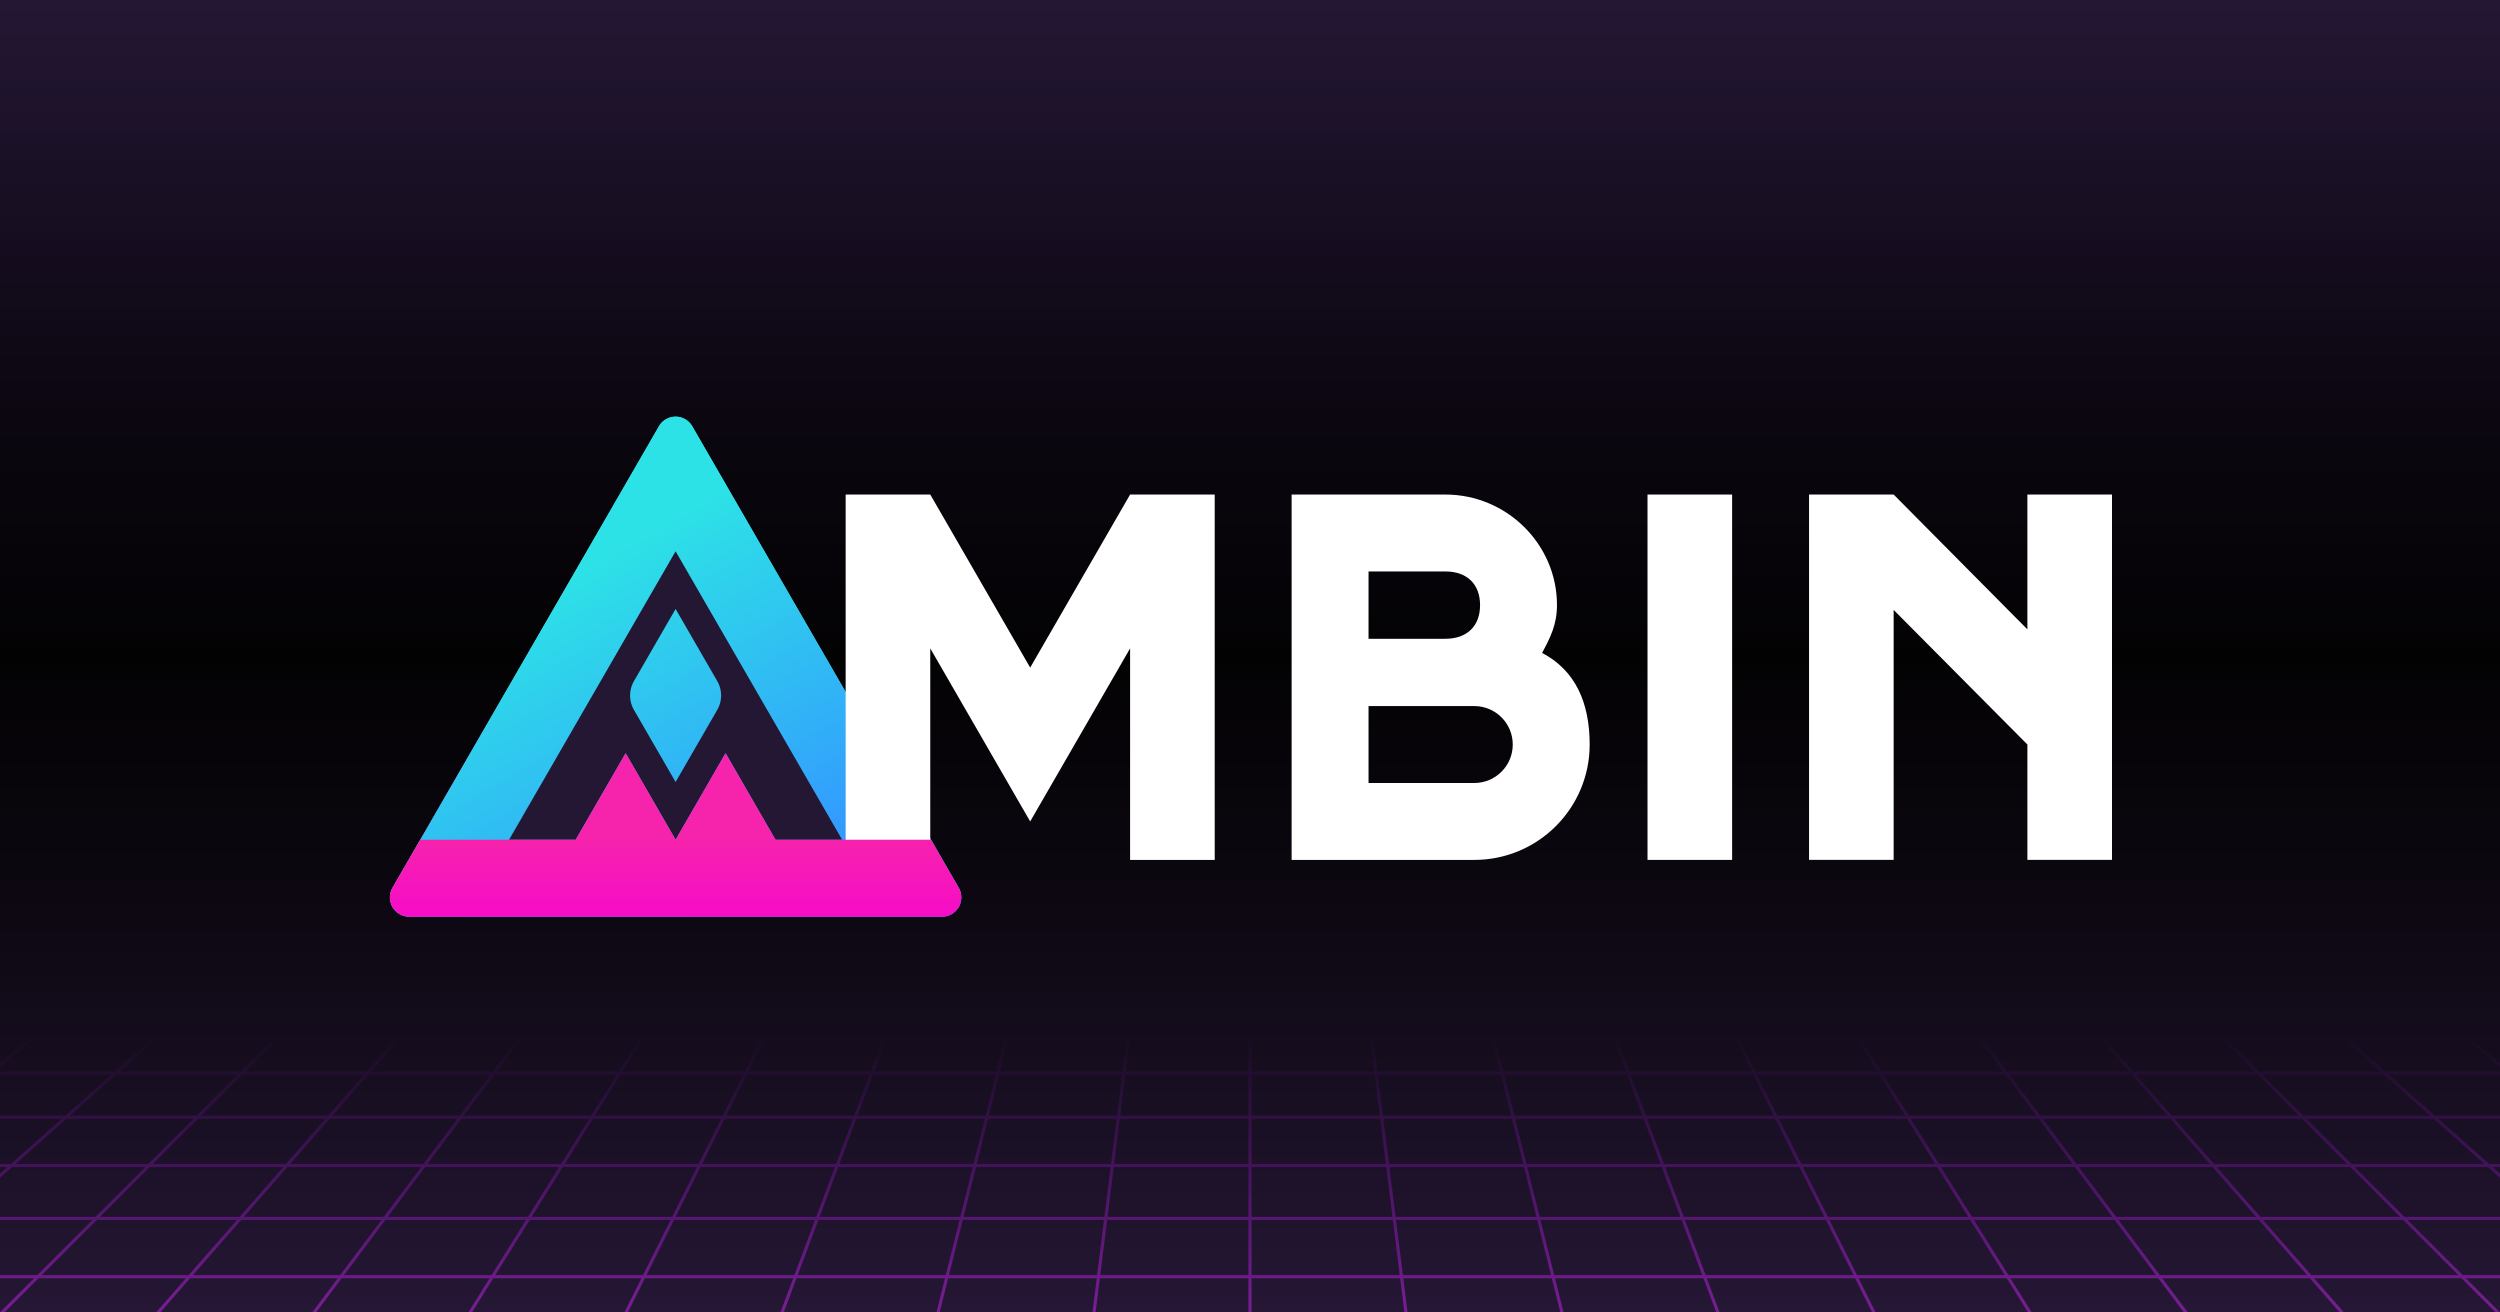 <?xml version="1.0" encoding="UTF-8" standalone="no"?>
<svg
   inkscape:version="1.3 (0e150ed6c4, 2023-07-21)"
   id="svg8"
   version="1.1"
   viewBox="0 0 1200 630"
   height="630"
   width="1200"
   sodipodi:docname="mbin-og.svg"
   inkscape:export-filename="mbin-og.png"
   inkscape:export-xdpi="96"
   inkscape:export-ydpi="96"
   xmlns:inkscape="http://www.inkscape.org/namespaces/inkscape"
   xmlns:sodipodi="http://sodipodi.sourceforge.net/DTD/sodipodi-0.dtd"
   xmlns:xlink="http://www.w3.org/1999/xlink"
   xmlns="http://www.w3.org/2000/svg"
   xmlns:svg="http://www.w3.org/2000/svg"
   xmlns:rdf="http://www.w3.org/1999/02/22-rdf-syntax-ns#"
   xmlns:cc="http://creativecommons.org/ns#"
   xmlns:dc="http://purl.org/dc/elements/1.1/">
  <defs
     id="defs2">
    <linearGradient
       id="linearGradient4"
       inkscape:collect="always">
      <stop
         style="stop-color:#2de2e6;stop-opacity:1;"
         offset="0.4"
         id="stop9" />
      <stop
         style="stop-color:#f70fc4;stop-opacity:1;"
         offset="0.9"
         id="stop10" />
    </linearGradient>
    <inkscape:path-effect
       effect="fillet_chamfer"
       id="path-effect4"
       is_visible="true"
       lpeversion="1"
       nodesatellites_param="F,0,0,1,0,8.66,0,1 @ F,0,1,1,0,8.66,0,1 @ F,0,0,1,0,8.66,0,1"
       radius="8"
       unit="px"
       method="auto"
       mode="F"
       chamfer_steps="1"
       flexible="false"
       use_knot_distance="true"
       apply_no_radius="true"
       apply_with_radius="true"
       only_selected="true"
       hide_knots="false" />
    <inkscape:path-effect
       effect="perspective-envelope"
       up_left_point="-2.4999997e-07,400"
       up_right_point="1200,400"
       down_left_point="-300,640"
       down_right_point="1500,640"
       id="path-effect22"
       is_visible="true"
       lpeversion="1"
       deform_type="perspective"
       horizontal_mirror="false"
       vertical_mirror="false"
       overflow_perspective="false" />
    <inkscape:path-effect
       effect="perspective-envelope"
       up_left_point="-300,400"
       up_right_point="1500,400"
       down_left_point="0,640"
       down_right_point="1200,640"
       id="path-effect18"
       is_visible="true"
       lpeversion="1"
       deform_type="perspective"
       horizontal_mirror="false"
       vertical_mirror="false"
       overflow_perspective="false" />
    <linearGradient
       id="linearGradient14"
       inkscape:collect="always">
      <stop
         style="stop-color:#791e94;stop-opacity:1;"
         offset="0"
         id="stop14" />
      <stop
         style="stop-color:#650d90;stop-opacity:0;"
         offset="1"
         id="stop15" />
    </linearGradient>
    <inkscape:path-effect
       effect="perspective-envelope"
       up_left_point="-2.4999997e-07,440"
       up_right_point="1200,440"
       down_left_point="-300,640"
       down_right_point="1500,640"
       id="path-effect14"
       is_visible="true"
       lpeversion="1"
       deform_type="perspective"
       horizontal_mirror="false"
       vertical_mirror="false"
       overflow_perspective="false" />
    <inkscape:path-effect
       effect="perspective-envelope"
       up_left_point="0,160"
       up_right_point="1200,160"
       down_left_point="0,640"
       down_right_point="1200,640"
       id="path-effect13"
       is_visible="true"
       lpeversion="1"
       deform_type="perspective"
       horizontal_mirror="false"
       vertical_mirror="false"
       overflow_perspective="false" />
    <inkscape:path-effect
       effect="perspective-envelope"
       up_left_point="-5.0000006e-07,480"
       up_right_point="1200,480"
       down_left_point="-300,640"
       down_right_point="1500.005,640"
       id="path-effect2"
       is_visible="true"
       lpeversion="1"
       deform_type="perspective"
       horizontal_mirror="false"
       vertical_mirror="false"
       overflow_perspective="false" />
    <inkscape:path-effect
       effect="fillet_chamfer"
       id="path-effect8"
       is_visible="true"
       lpeversion="1"
       nodesatellites_param="F,0,0,1,0,8.66,0,1 @ F,0,1,1,0,8.66,0,1 @ F,0,0,1,0,8.66,0,1"
       radius="8"
       unit="px"
       method="auto"
       mode="F"
       chamfer_steps="1"
       flexible="false"
       use_knot_distance="true"
       apply_no_radius="true"
       apply_with_radius="true"
       only_selected="true"
       hide_knots="false" />
    <linearGradient
       id="linearGradient1"
       inkscape:collect="always">
      <stop
         style="stop-color:#241734;stop-opacity:1;"
         offset="0"
         id="stop1" />
      <stop
         style="stop-color:#0c0712;stop-opacity:1;"
         offset="0.3"
         id="stop3" />
      <stop
         style="stop-color:#030203;stop-opacity:1;"
         offset="0.5"
         id="stop5" />
      <stop
         style="stop-color:#0d0812;stop-opacity:1;"
         offset="0.7"
         id="stop4" />
      <stop
         style="stop-color:#251735;stop-opacity:1;"
         offset="1"
         id="stop2" />
    </linearGradient>
    <inkscape:path-effect
       effect="fillet_chamfer"
       id="path-effect20"
       is_visible="true"
       lpeversion="1"
       nodesatellites_param="F,0,0,1,0,8.66,0,1 @ F,0,1,1,0,8.66,0,1 @ F,0,0,1,0,8.66,0,1"
       radius="8"
       unit="px"
       method="auto"
       mode="F"
       chamfer_steps="1"
       flexible="false"
       use_knot_distance="true"
       apply_no_radius="true"
       apply_with_radius="true"
       only_selected="true"
       hide_knots="false" />
    <inkscape:path-effect
       effect="fillet_chamfer"
       id="path-effect39"
       is_visible="true"
       lpeversion="1"
       nodesatellites_param="F,0,0,1,0,0,0,1 @ F,0,0,1,0,0,0,1 @ F,0,0,1,0,0,0,1 @ F,0,0,1,0,0,0,1 @ F,0,0,1,0,0,0,1 @ F,0,0,1,0,0,0,1 @ F,0,0,1,0,0,0,1 @ F,0,0,1,0,0,0,1 | F,0,0,1,0,0,0,1 @ F,0,1,1,0,4.331,0,1 @ F,0,0,1,0,0,0,1 @ F,0,1,1,0,4.331,0,1"
       radius="0"
       unit="px"
       method="auto"
       mode="F"
       chamfer_steps="1"
       flexible="false"
       use_knot_distance="true"
       apply_no_radius="true"
       apply_with_radius="true"
       only_selected="true"
       hide_knots="false" />
    <inkscape:path-effect
       effect="fillet_chamfer"
       id="path-effect21"
       is_visible="true"
       lpeversion="1"
       nodesatellites_param="F,0,1,1,0,8.66,0,1 @ F,0,1,1,0,8.66,0,1 @ F,0,0,1,0,0,0,1 @ F,0,0,1,0,0,0,1 @ F,0,0,1,0,0,0,1 @ F,0,0,1,0,0,0,1 @ F,0,0,1,0,0,0,1 @ F,0,0,1,0,0,0,1 @ F,0,0,1,0,0,0,1"
       radius="5"
       unit="px"
       method="auto"
       mode="F"
       chamfer_steps="1"
       flexible="false"
       use_knot_distance="true"
       apply_no_radius="true"
       apply_with_radius="true"
       only_selected="true"
       hide_knots="false" />
    <linearGradient
       inkscape:collect="always"
       xlink:href="#linearGradient8"
       id="linearGradient9"
       x1="105.889"
       y1="-7.967"
       x2="153.521"
       y2="74.533"
       gradientUnits="userSpaceOnUse" />
    <linearGradient
       id="linearGradient8"
       inkscape:collect="always">
      <stop
         style="stop-color:#2de2e6;stop-opacity:1;"
         offset="0"
         id="stop8" />
      <stop
         style="stop-color:#3399ff;stop-opacity:1;"
         offset="1"
         id="stop11" />
    </linearGradient>
    <inkscape:path-effect
       effect="fillet_chamfer"
       id="path-effect20-6"
       is_visible="true"
       lpeversion="1"
       nodesatellites_param="F,0,0,1,0,8.66,0,1 @ F,0,1,1,0,8.66,0,1 @ F,0,0,1,0,8.66,0,1"
       radius="8"
       unit="px"
       method="auto"
       mode="F"
       chamfer_steps="1"
       flexible="false"
       use_knot_distance="true"
       apply_no_radius="true"
       apply_with_radius="true"
       only_selected="true"
       hide_knots="false" />
    <inkscape:path-effect
       effect="fillet_chamfer"
       id="path-effect39-7"
       is_visible="true"
       lpeversion="1"
       nodesatellites_param="F,0,0,1,0,0,0,1 @ F,0,0,1,0,0,0,1 @ F,0,0,1,0,0,0,1 @ F,0,0,1,0,0,0,1 @ F,0,0,1,0,0,0,1 @ F,0,0,1,0,0,0,1 @ F,0,0,1,0,0,0,1 @ F,0,0,1,0,0,0,1 | F,0,0,1,0,0,0,1 @ F,0,1,1,0,4.331,0,1 @ F,0,0,1,0,0,0,1 @ F,0,1,1,0,4.331,0,1"
       radius="0"
       unit="px"
       method="auto"
       mode="F"
       chamfer_steps="1"
       flexible="false"
       use_knot_distance="true"
       apply_no_radius="true"
       apply_with_radius="true"
       only_selected="true"
       hide_knots="false" />
    <linearGradient
       inkscape:collect="always"
       xlink:href="#linearGradient6"
       id="linearGradient7"
       x1="97.229"
       y1="82.033"
       x2="97.229"
       y2="107.033"
       gradientUnits="userSpaceOnUse" />
    <linearGradient
       id="linearGradient6"
       inkscape:collect="always">
      <stop
         style="stop-color:#f623ac;stop-opacity:1;"
         offset="0"
         id="stop6" />
      <stop
         style="stop-color:#f706cf;stop-opacity:1;"
         offset="1"
         id="stop7" />
    </linearGradient>
    <inkscape:path-effect
       effect="fillet_chamfer"
       id="path-effect21-5"
       is_visible="true"
       lpeversion="1"
       nodesatellites_param="F,0,1,1,0,8.66,0,1 @ F,0,1,1,0,8.66,0,1 @ F,0,0,1,0,0,0,1 @ F,0,0,1,0,0,0,1 @ F,0,0,1,0,0,0,1 @ F,0,0,1,0,0,0,1 @ F,0,0,1,0,0,0,1 @ F,0,0,1,0,0,0,1 @ F,0,0,1,0,0,0,1"
       radius="5"
       unit="px"
       method="auto"
       mode="F"
       chamfer_steps="1"
       flexible="false"
       use_knot_distance="true"
       apply_no_radius="true"
       apply_with_radius="true"
       only_selected="true"
       hide_knots="false" />
    <linearGradient
       inkscape:collect="always"
       xlink:href="#linearGradient1"
       id="linearGradient2"
       x1="600"
       y1="0"
       x2="600"
       y2="640"
       gradientUnits="userSpaceOnUse"
       gradientTransform="scale(1,0.984)" />
    <filter
       style="color-interpolation-filters:sRGB"
       inkscape:label="Drop Shadow"
       id="filter15"
       x="-0.162"
       y="-0.185"
       width="1.323"
       height="1.369">
      <feFlood
         result="flood"
         in="SourceGraphic"
         flood-opacity="0.503"
         flood-color="rgb(0,0,0)"
         id="feFlood14" />
      <feGaussianBlur
         result="blur"
         in="SourceGraphic"
         stdDeviation="10"
         id="feGaussianBlur14" />
      <feOffset
         result="offset"
         in="blur"
         dx="0"
         dy="0"
         id="feOffset14" />
      <feComposite
         result="comp1"
         operator="in"
         in="offset"
         in2="flood"
         id="feComposite14" />
      <feComposite
         result="comp2"
         operator="over"
         in="SourceGraphic"
         in2="comp1"
         id="feComposite15" />
    </filter>
    <linearGradient
       inkscape:collect="always"
       xlink:href="#linearGradient14"
       id="linearGradient15"
       x1="600"
       y1="640"
       x2="600"
       y2="504.516"
       gradientUnits="userSpaceOnUse" />
    <filter
       inkscape:menu-tooltip="In and out glow with a possible offset and colorizable flood"
       inkscape:menu="Shadows and Glows"
       inkscape:label="grid Cutout Glow"
       style="color-interpolation-filters:sRGB"
       id="filter25"
       x="-0.024"
       y="-0.028"
       width="1.048"
       height="1.063">
      <feOffset
         dy="1"
         dx="0"
         id="feOffset24" />
      <feGaussianBlur
         stdDeviation="1.5"
         result="blur"
         id="feGaussianBlur24" />
      <feFlood
         flood-color="rgb(45,226,230)"
         flood-opacity="0.66"
         result="flood"
         id="feFlood24" />
      <feComposite
         in="flood"
         in2="SourceGraphic"
         operator="atop"
         result="composite"
         id="feComposite25" />
      <feBlend
         in="blur"
         in2="composite"
         mode="normal"
         id="feBlend25" />
    </filter>
    <linearGradient
       inkscape:collect="always"
       xlink:href="#linearGradient4"
       id="linearGradient10"
       gradientUnits="userSpaceOnUse"
       x1="97.228"
       y1="7.033"
       x2="97.228"
       y2="104.411" />
  </defs>
  <sodipodi:namedview
     inkscape:pagecheckerboard="true"
     units="px"
     showgrid="false"
     inkscape:document-rotation="0"
     inkscape:current-layer="layer1"
     inkscape:document-units="px"
     inkscape:cy="295.5"
     inkscape:cx="600.5"
     inkscape:zoom="1"
     inkscape:pageshadow="2"
     inkscape:pageopacity="0"
     borderopacity="1.0"
     bordercolor="#666666"
     pagecolor="#b2b2b2"
     id="base"
     inkscape:showpageshadow="0"
     inkscape:deskcolor="#d1d1d1" />
  <g
     inkscape:groupmode="layer"
     id="layer2"
     inkscape:label="bg">
    <rect
       style="fill:url(#linearGradient2);fill-opacity:1;stroke-width:0;stroke-linecap:square"
       id="rect1"
       width="1200"
       height="630"
       x="0"
       y="0" />
  </g>
  <g
     inkscape:groupmode="layer"
     id="layer4"
     inkscape:label="og effects"
     style="display:inline">
    <path
       d="M -2.5000009e-7,440 -300,640 M 50,440 -225,640 M 100,440 -150,640 M 150,440 -75,640 M 200,440 6.2499999e-7,640 M 250,440 75,640 M 300,440 150,640 M 350,440 225,640 M 400,440 300,640 M 450,440 375,640 M 500,440 450,640 M 550,440 525,640 m 75,-200 0,200 m 50,-200 25,200 m 25,-200 50,200 m 0,-200 75,200 M 800,440 900,640 M 850,440 975,640 M 900,440 1050,640 M 950,440 1125,640 M 1000,440 1200,640 M 1050,440 1275,640 M 1100,440 1350,640 M 1150,440 1425,640 M 1200,440 1500,640 M -2.5000009e-7,440 1200,440 m -1221.583,14.388 1243.165,0 m -1266.359,15.462 1289.552,0 m -1314.544,16.661 1339.535,0 m -1366.542,18.005 1393.548,0 m -1422.825,19.517 1452.101,0 m -1483.945,21.23 1515.789,0 m -1550.555,23.177 1585.321,0 M -230.769,593.846 H 1430.769 m -1703.496,27.972 1745.455,0"
       style="display:inline;fill:none;stroke:url(#linearGradient15);stroke-width:1.5;stroke-dasharray:none;stroke-opacity:1;filter:url(#filter25)"
       id="path13"
       inkscape:path-effect="#path-effect14"
       inkscape:original-d="M -5e-7,160 V 640 M 50,160 v 480 m 50,-480 v 480 m 50,-480 v 480 m 50,-480 v 480 m 50,-480 v 480 m 50,-480 v 480 m 50,-480 v 480 m 50,-480 v 480 m 50,-480 v 480 m 50,-480 v 480 m 50,-480 v 480 m 50,-480 v 480 m 50,-480 v 480 m 50,-480 v 480 m 50,-480 v 480 m 50,-480 v 480 m 50,-480 v 480 m 50,-480 v 480 m 50,-480 v 480 m 50,-480 v 480 m 50,-480 v 480 m 50,-480 v 480 m 50,-480 v 480 m 50,-480 V 640 M -5e-7,160 H 1200 M -5e-7,210 H 1200 M -5e-7,260 H 1200 M -5e-7,310 H 1200 M -5e-7,360 H 1200 M -5e-7,410 H 1200 M -5e-7,460 H 1200 M -5e-7,510 H 1200 M -5e-7,560 H 1200 M -5e-7,610 H 1200"
       inkscape:label="grid bottom"
       transform="translate(0,-10)" />
    <use
       x="0"
       y="0"
       xlink:href="#path13"
       id="use22"
       transform="rotate(180,600,315)"
       inkscape:label="grid top (ref bottom)" />
  </g>
  <g
     inkscape:label="logo"
     inkscape:groupmode="layer"
     id="layer1"
     style="display:inline;fill:none;stroke-width:0.542"
     transform="matrix(1.846,0,0,1.846,133.012,214.707)">
    <path
       style="display:inline;opacity:1;fill:url(#linearGradient10);fill-opacity:1;stroke:none;stroke-width:0.542;stroke-linecap:round;stroke-linejoin:round;stroke-dasharray:none;stroke-opacity:1;filter:url(#filter15)"
       d="M 92.899,-25.467 23.617,94.533 a 5,5 60 0 0 4.33,7.5 H 166.511 a 5,5 120 0 0 4.33,-7.5 L 101.559,-25.467 a 5,5 180 0 0 -8.66,0 z"
       id="path2"
       sodipodi:nodetypes="cccc"
       inkscape:label="bg triangle glow"
       inkscape:path-effect="#path-effect4"
       inkscape:original-d="M 97.229104,-32.966506 19.286818,102.03349 H 175.17139 Z"
       transform="translate(6.388,20)" />
    <path
       style="display:inline;opacity:1;fill:url(#linearGradient9);fill-opacity:1;stroke:none;stroke-width:0.542;stroke-linecap:round;stroke-linejoin:round;stroke-dasharray:none;stroke-opacity:1"
       d="M 92.899,-25.467 23.617,94.533 a 5,5 60 0 0 4.33,7.5 H 166.511 a 5,5 120 0 0 4.33,-7.5 L 101.559,-25.467 a 5,5 -180 0 0 -8.66,0 z"
       id="path5"
       sodipodi:nodetypes="cccc"
       inkscape:label="bg triangle"
       inkscape:path-effect="#path-effect20-6"
       inkscape:original-d="M 97.229104,-32.966506 19.286818,102.03349 H 175.17139 Z"
       transform="translate(6.388,20)" />
    <path
       id="path1"
       style="display:inline;opacity:1;fill:#241734;fill-opacity:1;stroke:none;stroke-width:0.542;stroke-linecap:round;stroke-linejoin:round;stroke-dasharray:none;stroke-opacity:1"
       inkscape:label="negative m"
       d="M 103.616,27.033 60.315,102.034 H 77.636 L 90.626,79.533 103.616,102.034 116.608,79.533 129.598,102.034 h 17.32 z m 0,15 10.827,18.75 a 7.5,7.5 90 0 1 0,7.501 l -10.827,18.75 -10.825,-18.75 a 7.501,7.501 90 0 1 0,-7.501 z"
       inkscape:path-effect="#path-effect39-7"
       inkscape:original-d="M 103.61607,27.033498 60.315284,102.0335 H 77.635596 L 90.625831,79.533498 103.61607,102.0335 116.60825,79.533498 129.59849,102.0335 h 17.32031 z m 0,15 12.99218,22.5 -12.99218,22.5 -12.990239,-22.5 z" />
    <g
       inkscape:groupmode="layer"
       id="layer3"
       inkscape:label="mbin text"
       style="display:inline;fill:none;stroke-width:0.542"
       transform="translate(104.231,-25.408)">
      <path
         id="path3"
         style="display:inline;fill:#ffffff;fill-opacity:1;stroke:none;stroke-width:0.542;stroke-linecap:round;stroke-linejoin:round;stroke-dasharray:none;stroke-opacity:1"
         inkscape:label="m"
         d="m 139.568,37.692 h -22.003 l -25.98,45 -25.98,-45 H 43.604 v 95 h 22 v -55 l 25.98,45 25.982,-45 -0.002,55 h 22.003 z"
         sodipodi:nodetypes="ccccccccccccc" />
      <path
         id="ellipse14"
         style="fill:#ffffff;fill-opacity:1;stroke:none;stroke-width:0.542;stroke-linecap:round;stroke-linejoin:round;stroke-dasharray:none;stroke-opacity:0.5"
         d="m 159.564,37.692 v 95 h 47.5 c 16.569,0 30,-13.431 30,-30 0,-10.86 -3.708,-19.292 -12.372,-23.817 2.123,-3.965 3.872,-7.357 3.872,-12.433 0,-15.878 -13.122,-28.75 -29,-28.75 z m 20,20 h 20 c 5.523,0 9,3.227 9,8.75 0,5.523 -3.477,8.75 -9,8.75 h -20 z m 0,35 h 27.5 c 5.523,0 10,4.477 10,10 0,5.523 -4.477,10.005 -10,10.005 h -27.5 z"
         inkscape:label="b"
         sodipodi:nodetypes="ccsscssccssscccssscc" />
      <path
         style="fill:#ffffff;fill-opacity:1;stroke:none;stroke-width:0.542;stroke-linecap:round;stroke-linejoin:round;stroke-dasharray:none;stroke-opacity:1"
         d="m 274.104,132.692 v -95 h -22 v 95 z"
         id="path20"
         sodipodi:nodetypes="ccccc"
         inkscape:label="i" />
      <path
         style="display:inline;fill:#ffffff;fill-opacity:1;stroke:none;stroke-width:0.542;stroke-linecap:round;stroke-linejoin:round;stroke-dasharray:none;stroke-opacity:1"
         d="m 372.879,132.691 -22,2.5e-4 v -30 l -34.775,-35 v 65 h -22 v -95 h 22 l 34.775,35.058 V 37.692 h 22 z"
         id="path3-4"
         sodipodi:nodetypes="cccccccccccc"
         inkscape:label="n" />
    </g>
    <path
       style="display:inline;opacity:1;fill:url(#linearGradient7);fill-opacity:1;stroke:none;stroke-width:0.542;stroke-linecap:round;stroke-linejoin:round;stroke-dasharray:none;stroke-opacity:1"
       d="M 27.947,102.033 H 166.511 a 5,5 120 0 0 4.33,-7.5 l -7.217,-12.5 h -40.415 l -12.99,-22.5 -12.99,22.5 -12.99,-22.5 -12.99,22.5 H 30.834 L 23.617,94.533 a 5,5 60 0 0 4.33,7.5 z"
       id="path6"
       inkscape:label="ground bg"
       inkscape:path-effect="#path-effect21-5"
       inkscape:original-d="M 19.286818,102.03349 H 175.17139 l -11.547,-19.999996 h -40.41452 l -12.99038,-22.5 -12.990386,22.5 -12.990381,-22.5 -12.990381,22.5 H 30.833821 Z"
       transform="translate(6.388,20)" />
  </g>
</svg>
